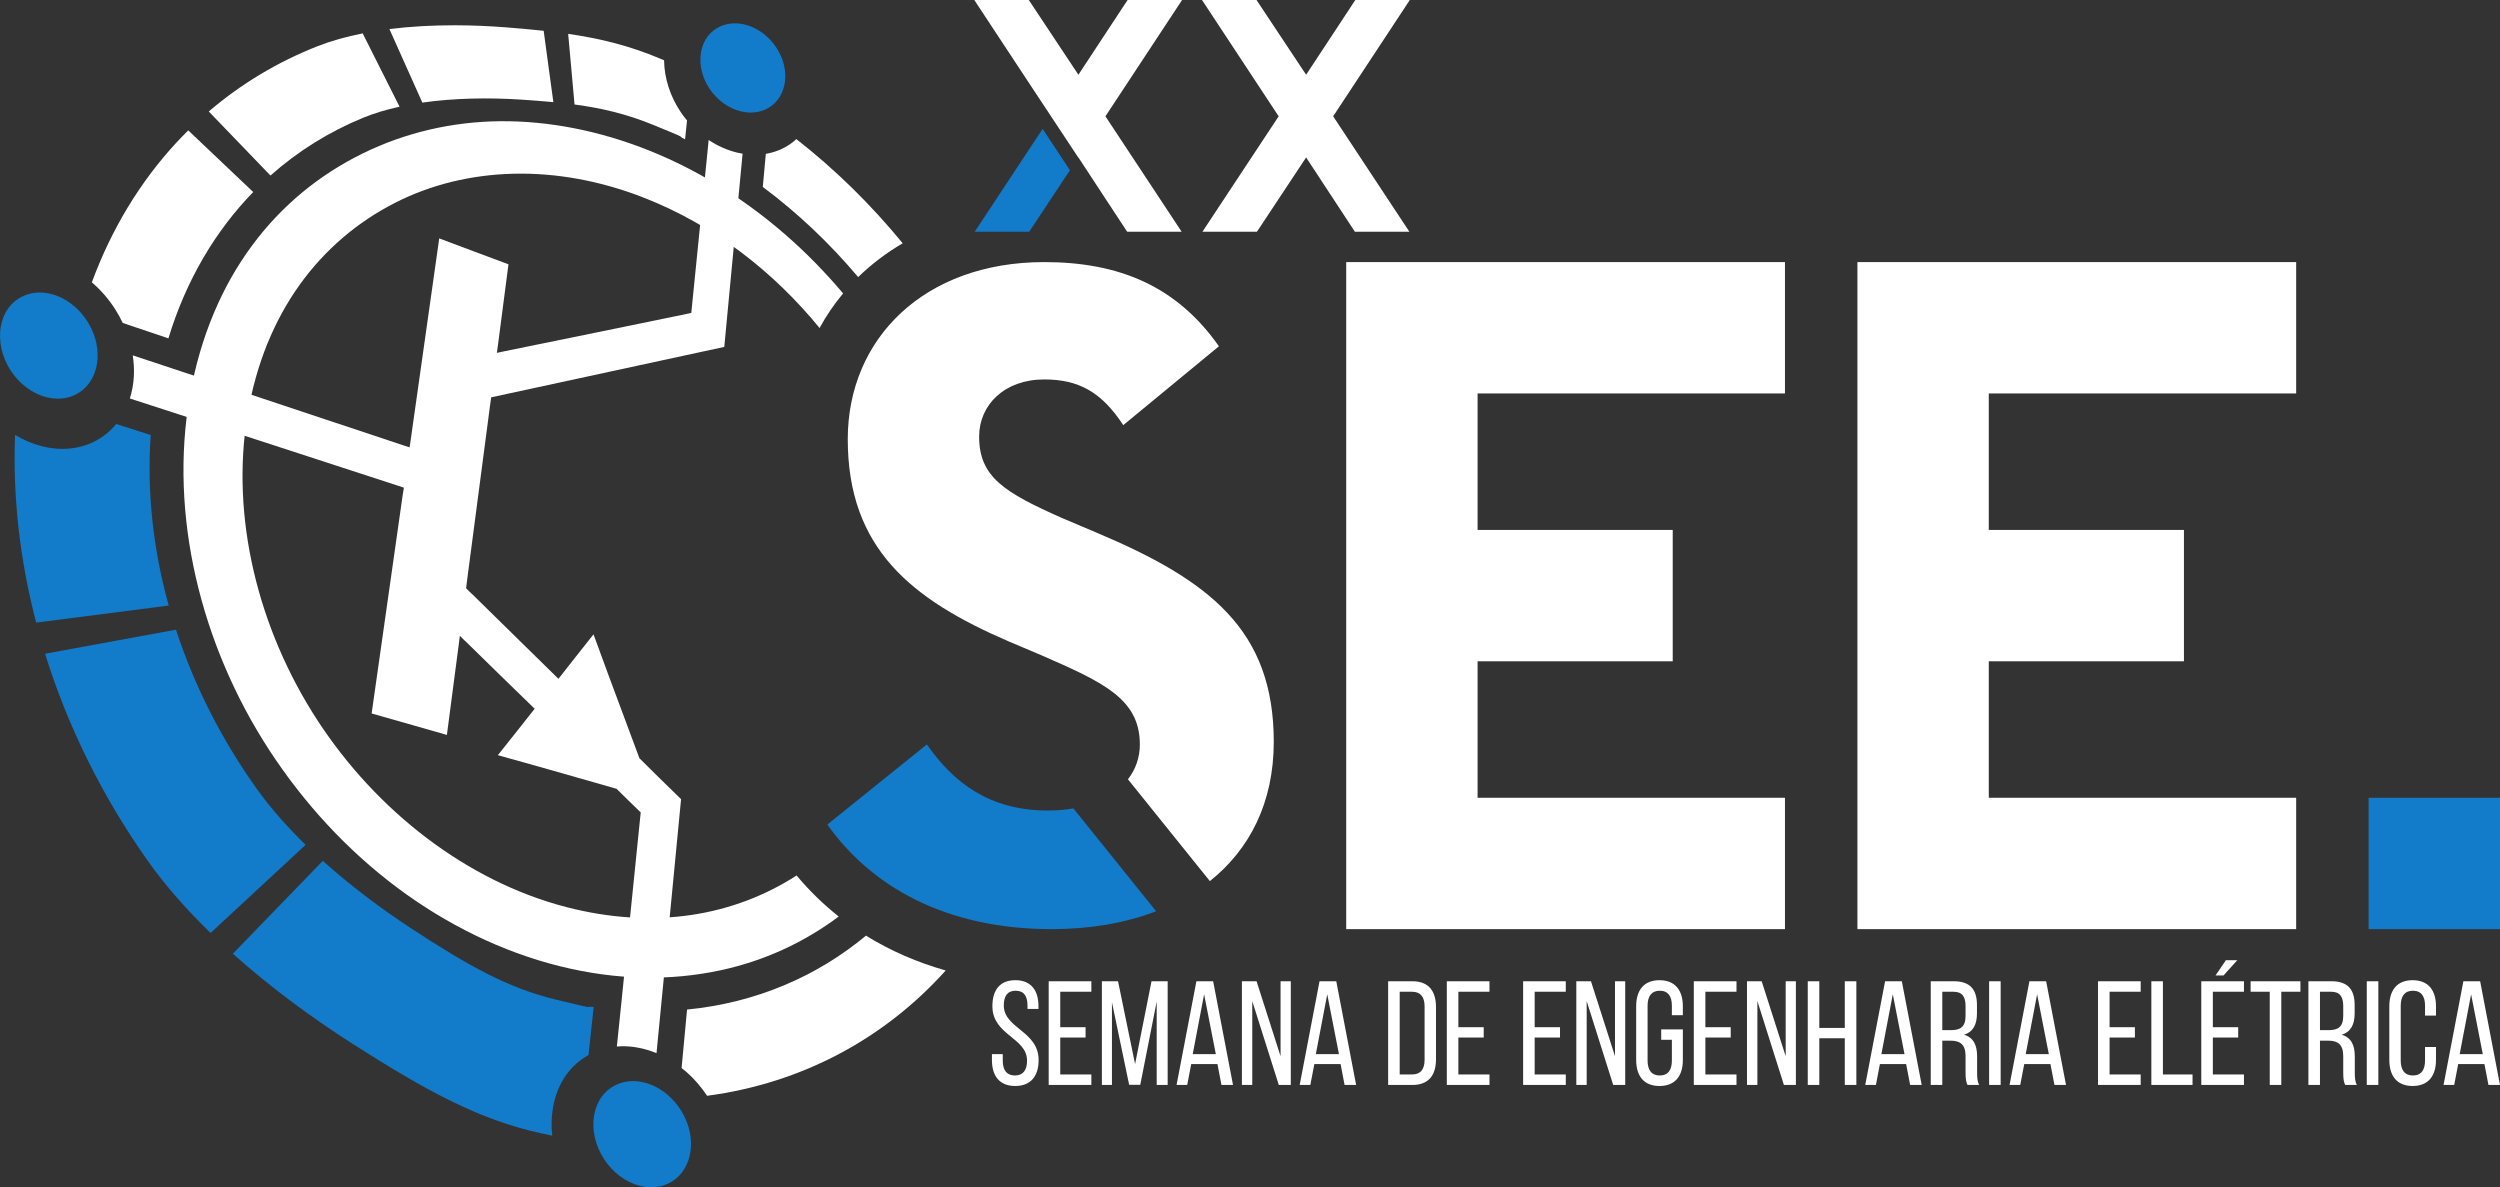 <?xml version="1.0" encoding="UTF-8" standalone="no"?>
<!-- Created with Inkscape (http://www.inkscape.org/) -->

<svg
   xmlns:dc="http://purl.org/dc/elements/1.1/"
   xmlns:cc="http://creativecommons.org/ns#"
   xmlns:rdf="http://www.w3.org/1999/02/22-rdf-syntax-ns#"
   xmlns:svg="http://www.w3.org/2000/svg"
   xmlns="http://www.w3.org/2000/svg"
   xmlns:sodipodi="http://sodipodi.sourceforge.net/DTD/sodipodi-0.dtd"
   xmlns:inkscape="http://www.inkscape.org/namespaces/inkscape"
   width="186.786mm"
   height="88.707mm"
   viewBox="0 0 661.839 314.315"
   id="svg4444"
   version="1.1"
   inkscape:version="0.91 r13725"
   sodipodi:docname="see.svg">
  <rect x="0" y="0" width="661.839" height="314.315" fill="#333333" stroke="none"/>
  <defs
     id="defs4446" />
  <sodipodi:namedview
     id="base"
     pagecolor="#181c24"
     bordercolor="#666666"
     borderopacity="1.0"
     inkscape:pageopacity="0"
     inkscape:pageshadow="2"
     inkscape:zoom="0.7"
     inkscape:cx="98.028308"
     inkscape:cy="236.88344"
     inkscape:document-units="px"
     inkscape:current-layer="layer1"
     showgrid="false"
     inkscape:snap-object-midpoints="false"
     inkscape:snap-center="false"
     inkscape:window-width="1920"
     inkscape:window-height="1084"
     inkscape:window-x="0"
     inkscape:window-y="0"
     inkscape:window-maximized="1"
     fit-margin-top="0"
     fit-margin-left="0"
     fit-margin-right="0"
     fit-margin-bottom="0" />
  <g
     inkscape:groupmode="layer"
     id="layer2"
     inkscape:label="Camada 2"
     transform="translate(-52.46,-377.079)" />
  <g
     inkscape:label="Camada 1"
     inkscape:groupmode="layer"
     id="layer1"
     transform="translate(-52.46,-377.079)">
    <g
       id="g5615">
      <g
         id="g16101">
        <path
           inkscape:connector-curvature="0"
           style="fill:#ffffff;fill-opacity:1;fill-rule:evenodd;stroke:none"
           d="m 184.988,409.168 c -12.979,0.113 -25.357,3.076 -36.412,8.486 -23.051,11.284 -40.293,32.819 -45.846,64.156 -5.551,31.339 2.755,65.865 21.09,93.965 9.151,14.029 20.645,26.464 33.789,36.293 12.994,9.723 27.735,16.992 42.979,20.781 15.25,3.794 29.458,3.917 42.539,1.119 11.655,-2.496 22.23,-7.411 31.371,-14.254 -4.008,-3.171 -7.743,-6.787 -11.154,-10.865 -16.461,10.617 -37.456,14.472 -61.018,8.352 -26.28,-6.826 -50.231,-25.434 -65.895,-49.535 C 120.768,543.565 113.449,513.876 118,486.83 c 4.551,-27.041 19.295,-45.98 39.008,-56.039 18.945,-9.669 42.76,-10.481 66.07,-1.311 18.393,7.237 34.07,19.423 46.354,34.432 1.79,-3.274 3.869,-6.337 6.227,-9.158 -4.731,-5.61 -9.869,-10.867 -15.379,-15.648 -10.6,-9.199 -22.567,-16.789 -35.84,-22.125 -13.271,-5.332 -26.776,-7.915 -39.451,-7.812 z"
           id="path14049" />
        <path
           inkscape:connector-curvature="0"
           style="fill:#127bca;fill-opacity:1;fill-rule:evenodd;stroke:none"
           d="m 99.051,543.777 c 4.896,14.985 12.224,29.345 21.547,42.354 3.589,5.006 7.949,9.909 12.77,14.605 l -25.164,23.334 C 101.905,617.945 96.231,611.542 91.6,604.998 79.694,588.178 70.433,569.597 64.389,550.146 l 34.662,-6.369 z"
           id="path14043" />
        <path
           inkscape:connector-curvature="0"
           style="fill:#ffffff;fill-opacity:1;fill-rule:evenodd;stroke:none"
           d="m 173.029,383.771 c -5.931,-0.014 -11.838,0.295 -17.475,1.002 l 8.715,19.467 c 8.33,-1.195 17.391,-1.353 26.045,-0.799 3.082,0.198 5.922,0.419 8.639,0.678 l -2.564,-18.887 c -3.208,-0.348 -6.563,-0.653 -10.205,-0.932 -4.327,-0.332 -8.747,-0.519 -13.154,-0.529 z"
           id="path14071" />
        <path
           inkscape:connector-curvature="0"
           style="fill:#ffffff;fill-opacity:1;fill-rule:evenodd;stroke:none"
           d="m 148.473,385.912 c -4.288,0.852 -8.337,1.976 -12.01,3.424 -10.433,4.108 -20.129,9.892 -28.736,17.254 l 16.334,16.957 c 7.319,-6.501 15.606,-11.637 24.555,-15.301 2.948,-1.208 6.188,-2.17 9.617,-2.924 l -9.76,-19.41 z"
           id="path14069" />
        <path
           inkscape:connector-curvature="0"
           style="fill:#ffffff;fill-opacity:1;fill-rule:evenodd;stroke:none"
           d="m 202.873,386.039 1.688,18.703 c 7.329,0.978 13.731,2.511 20.643,5.326 10.991,4.473 5.786,2.524 8.617,3.896 0.172,-1.678 0.345,-3.326 0.52,-4.994 -0.588,-0.708 -1.145,-1.441 -1.66,-2.203 -2.786,-4.125 -4.37,-8.988 -4.416,-13.725 -0.494,-0.208 -0.562,-0.241 -1.133,-0.48 -7.996,-3.355 -15.54,-5.253 -24.258,-6.523 z"
           id="path14081" />
        <path
           inkscape:connector-curvature="0"
           style="fill:#ffffff;fill-opacity:1;fill-rule:evenodd;stroke:none"
           d="m 263.273,413.902 c -0.272,0.249 -0.539,0.503 -0.828,0.73 -1.886,1.482 -4.115,2.54 -6.596,3.053 -0.214,0.044 -0.432,0.079 -0.648,0.115 -0.266,2.928 -0.536,5.821 -0.801,8.771 9.279,6.907 17.75,14.971 25.248,23.865 3.515,-3.43 7.475,-6.423 11.787,-8.955 -8.361,-10.196 -17.816,-19.51 -28.162,-27.58 z"
           id="path14079" />
        <path
           inkscape:connector-curvature="0"
           style="fill:#ffffff;fill-opacity:1;fill-rule:evenodd;stroke:none"
           d="m 240.07,414.146 c -0.152,1.529 -0.303,3.019 -0.455,4.553 -1.343,13.511 -2.738,27.233 -4.145,41.213 -0.294,0.087 -0.605,0.136 -0.869,0.199 -15.697,3.232 -31.919,6.573 -48.652,9.971 -0.659,0.142 -1.284,0.263 -1.947,0.41 0.098,-0.714 0.199,-1.426 0.297,-2.139 0.932,-7.164 1.856,-14.264 2.77,-21.299 -6.084,-2.281 -12.173,-4.526 -18.33,-6.865 -2.495,17.5 -5.006,35.303 -7.564,53.432 -0.098,0.655 -0.194,1.308 -0.283,1.895 -0.649,-0.21 -1.303,-0.42 -1.924,-0.625 -17.226,-5.737 -34.849,-11.611 -52.842,-17.598 -6.033,-2.006 -12.386,-4.108 -18.521,-6.141 0.274,1.835 0.394,3.701 0.289,5.586 -0.114,2.053 -0.479,4.009 -1.057,5.834 5.736,1.859 11.697,3.789 17.336,5.621 18.17,5.907 35.936,11.699 53.223,17.334 0.659,0.205 1.313,0.409 1.992,0.658 -0.116,0.615 -0.216,1.264 -0.318,1.918 -2.68,18.951 -5.41,38.225 -8.223,57.854 6.709,1.919 13.298,3.811 19.924,5.678 1.055,-8.037 2.095,-15.982 3.135,-23.926 0.077,-0.781 0.185,-1.557 0.287,-2.305 0.239,0.24 0.507,0.488 0.752,0.727 0.229,0.269 0.475,0.509 0.777,0.732 0.077,0.089 0.156,0.181 0.238,0.24 6.021,5.912 12.041,11.796 18.047,17.607 -3.237,4.096 -6.451,8.18 -9.746,12.291 7.109,1.962 14.151,3.969 21.1,5.951 3.432,0.981 6.894,1.968 10.326,2.949 2.115,2.085 4.234,4.194 6.393,6.25 -1.68,16.474 -3.372,33.3 -5.119,50.371 -0.39,3.804 -0.802,7.77 -1.197,11.605 0.484,-0.041 0.972,-0.07 1.465,-0.074 2.83,-0.023 5.846,0.554 8.809,1.744 0.075,0.03 0.148,0.065 0.223,0.096 0.827,-8.501 1.815,-18.566 2.523,-25.939 1.821,-18.906 3.257,-33.755 3.98,-41.309 -3.672,-3.574 -7.36,-7.173 -11.027,-10.836 -1.357,-3.647 -2.71,-7.26 -4.076,-10.951 -2.725,-7.309 -5.43,-14.571 -8.076,-21.846 -3.076,3.891 -6.2,7.818 -9.281,11.773 -7.53,-7.384 -15.094,-14.8 -22.701,-22.281 -0.616,-0.556 -1.201,-1.103 -1.748,-1.709 0.102,-0.741 0.181,-1.527 0.283,-2.27 2.05,-15.659 4.086,-31.017 6.059,-46.125 0.099,-0.713 0.201,-1.424 0.299,-2.137 21.401,-4.654 41.929,-9.083 61.709,-13.346 1.43,-14.946 2.792,-29.557 4.164,-43.971 0.229,-2.422 0.452,-4.772 0.682,-7.182 -0.481,-0.081 -0.967,-0.173 -1.459,-0.291 -2.641,-0.634 -5.203,-1.793 -7.518,-3.33 z"
           id="path14067" />
        <path
           inkscape:connector-curvature="0"
           style="fill:#ffffff;fill-opacity:1;fill-rule:evenodd;stroke:none"
           d="m 102.297,411.596 c -1.124,1.114 -2.232,2.25 -3.311,3.424 -9.325,10.138 -16.94,22.485 -22.211,36.811 0.058,0.049 0.12,0.093 0.178,0.143 2.342,2.032 4.39,4.441 6.061,7.068 0.723,1.137 1.362,2.324 1.941,3.537 4.031,1.359 8.095,2.728 12.092,4.076 4.708,-15.502 12.504,-28.516 22.451,-38.738 L 102.297,411.596 Z"
           id="path14065" />
        <path
           inkscape:connector-curvature="0"
           style="fill:#127bca;fill-opacity:1;fill-rule:evenodd;stroke:none"
           d="m 83.225,489.322 c -0.763,0.93 -1.601,1.78 -2.518,2.525 -2.168,1.764 -4.732,3.022 -7.584,3.633 -2.921,0.625 -6.093,0.597 -9.498,-0.25 -2.489,-0.619 -4.916,-1.658 -7.176,-3.018 -0.646,16.537 1.308,33.285 5.584,49.691 L 97.125,537.387 c -4.098,-14.778 -5.824,-30.05 -4.76,-45.141 -3.004,-0.962 -6.111,-1.955 -9.141,-2.924 z"
           id="path14059" />
        <path
           inkscape:connector-curvature="0"
           style="fill:#127bca;fill-opacity:1;fill-rule:evenodd;stroke:none"
           d="m 137.912,604.979 -23.809,24.586 c 9.779,8.741 20.66,16.786 31.406,23.662 19.867,12.71 33.817,20.288 50.121,23.852 1.542,0.338 1.915,0.413 3.029,0.654 -0.28,-2.512 -0.229,-5.029 0.201,-7.459 1.172,-6.615 4.678,-11.269 9.406,-13.887 0.448,-4.225 0.911,-8.52 1.354,-12.707 -3.32,-0.469 2.725,1.124 -10.025,-1.973 -12.749,-3.095 -23.26,-9.008 -38.285,-18.852 -7.987,-5.236 -16.079,-11.307 -23.398,-17.877 z"
           id="path14057" />
        <path
           inkscape:connector-curvature="0"
           style="fill:#ffffff;fill-opacity:1;fill-rule:evenodd;stroke:none"
           d="m 281.713,624.779 c -13.028,10.822 -29.184,17.79 -47.365,19.566 -0.491,5.102 -0.968,10.303 -1.447,15.482 0.382,0.301 0.77,0.594 1.137,0.912 2.149,1.865 4.036,4.056 5.625,6.434 25.4,-3.377 47.148,-15.346 63.158,-33.172 -7.47,-2.122 -14.567,-5.175 -21.107,-9.223 z"
           id="path3358-0" />
        <path
           inkscape:connector-curvature="0"
           id="path3356-3-5"
           style="fill:#127bca;fill-opacity:1;fill-rule:evenodd;stroke:none"
           d="m 224.848,664.244 c 1.646,0.662 3.13,1.603 4.445,2.744 1.301,1.129 2.439,2.467 3.367,3.926 1.853,2.916 2.904,6.326 2.709,9.83 -0.194,3.504 -1.679,6.511 -3.991,8.393 -1.204,0.98 -2.628,1.679 -4.212,2.018 -1.622,0.347 -3.384,0.332 -5.276,-0.139 -1.891,-0.47 -3.719,-1.371 -5.33,-2.577 -1.63,-1.219 -3.055,-2.761 -4.19,-4.501 -2.274,-3.485 -3.304,-7.767 -2.615,-11.653 0.689,-3.886 2.827,-6.557 5.686,-7.956 1.371,-0.671 2.906,-1.038 4.516,-1.052 1.572,-0.013 3.247,0.308 4.893,0.969 z"
           sodipodi:nodetypes="ccccccccccccc" />
        <path
           inkscape:connector-curvature="0"
           id="path3356-3-3-4"
           style="fill:#127bca;fill-opacity:1;fill-rule:evenodd;stroke:none"
           d="m 67.765,455.477 c 1.646,0.662 3.13,1.603 4.445,2.744 1.301,1.129 2.439,2.467 3.367,3.926 1.853,2.916 2.904,6.326 2.709,9.83 -0.194,3.504 -1.679,6.511 -3.991,8.393 -1.204,0.98 -2.628,1.679 -4.212,2.018 -1.622,0.347 -3.384,0.332 -5.276,-0.139 -1.891,-0.47 -3.719,-1.371 -5.33,-2.577 -1.63,-1.219 -3.055,-2.761 -4.19,-4.501 -2.274,-3.485 -3.304,-7.767 -2.615,-11.653 0.689,-3.886 2.827,-6.557 5.686,-7.956 1.371,-0.671 2.906,-1.038 4.516,-1.052 1.572,-0.013 3.247,0.308 4.893,0.969 z"
           sodipodi:nodetypes="ccccccccccccc" />
        <path
           inkscape:connector-curvature="0"
           id="path3356-3-2-6"
           style="fill:#127bca;fill-opacity:1;fill-rule:evenodd;stroke:none"
           d="m 251.188,384.068 c 1.432,0.556 2.723,1.347 3.866,2.306 1.131,0.949 2.122,2.073 2.928,3.3 1.612,2.45 2.525,5.316 2.356,8.26 -0.169,2.944 -1.46,5.472 -3.472,7.053 -1.048,0.823 -2.286,1.411 -3.664,1.696 -1.411,0.292 -2.944,0.279 -4.589,-0.117 -1.644,-0.395 -3.234,-1.153 -4.636,-2.166 -1.418,-1.024 -2.658,-2.32 -3.645,-3.783 -1.978,-2.929 -2.874,-6.527 -2.275,-9.793 0.599,-3.266 2.459,-5.51 4.945,-6.686 1.192,-0.564 2.528,-0.873 3.928,-0.884 1.367,-0.011 2.824,0.258 4.256,0.814 z"
           sodipodi:nodetypes="ccccccccccccc" />
      </g>
      <g
         id="g14059">
        <path
           inkscape:connector-curvature="0"
           id="path3364-3"
           style="fill:#127bca;fill-opacity:1;fill-rule:nonzero;stroke:none"
           d="m 336.627,591.103 c -2.09,0.361 -4.335,0.551 -6.724,0.551 -15.531,0 -24.985,-7.372 -32.075,-17.5 l -26.338,21.216 c 11.48,16.206 31.064,27.685 59.429,27.685 10.102,0 19.467,-1.606 27.617,-4.731 l -21.91,-27.221 z" />
        <path
           inkscape:connector-curvature="0"
           id="path3366-7"
           style="fill:#ffffff;fill-opacity:1;fill-rule:nonzero;stroke:none"
           d="m 342.4,517.934 -8.78,-3.716 c -15.195,-6.753 -21.949,-10.806 -21.949,-21.552 0,-8.443 6.754,-15.137 17.223,-15.137 9.116,0 15.19,3.321 20.933,12.1 l 25.323,-20.879 c -11.143,-15.869 -26.334,-22.285 -46.255,-22.285 -31.744,0 -52.002,20.259 -52.002,46.875 0,28.984 16.885,42.436 42.544,53.52 l 8.78,3.716 c 16.211,7.09 26.001,11.48 26.001,23.579 0,3.462 -1.104,6.601 -3.15,9.234 l 21.685,26.949 c 10.556,-8.394 16.919,-20.811 16.919,-36.856 0,-29.604 -16.885,-42.774 -47.27,-55.546" />
        <path
           inkscape:connector-curvature="0"
           id="path3368-4"
           style="fill:#ffffff;fill-opacity:1;fill-rule:nonzero;stroke:none"
           d="m 578.962,481.239 81.376,0 0,-34.775 -116.153,0 0,176.591 116.153,0 0,-34.775 -81.376,0 0,-36.133 51.665,0 0,-34.776 -51.665,0 0,-36.133 z" />
        <path
           inkscape:connector-curvature="0"
           id="path3370-5"
           style="fill:#ffffff;fill-opacity:1;fill-rule:nonzero;stroke:none"
           d="m 443.63,481.239 81.373,0 0,-34.775 -116.153,0 0,176.591 116.153,0 0,-34.775 -81.373,0 0,-36.133 51.66,0 0,-34.776 -51.66,0 0,-36.133 z" />
        <path
           inkscape:connector-curvature="0"
           id="path3372-2"
           style="fill:#127bca;fill-opacity:1;fill-rule:evenodd;stroke:none"
           d="m 679.519,588.28 34.78,0 0,34.775 -34.78,0 0,-34.775 z" />
      </g>
      <path
         d="m 321.261,636.571 c -4.121,0 -6.079,2.631 -6.079,6.865 0,7.73 9.175,8.315 9.175,14.434 0,2.475 -1.02,3.926 -3.212,3.926 -2.197,0 -3.219,-1.451 -3.219,-3.926 l 0,-1.724 -2.866,0 0,1.567 c 0,4.16 1.964,6.865 6.162,6.865 4.195,0 6.196,-2.705 6.196,-6.865 0,-7.725 -9.219,-8.315 -9.219,-14.473 0,-2.433 0.943,-3.882 3.14,-3.882 2.197,0 3.135,1.45 3.135,3.921 l 0,0.904 2.905,0 0,-0.748 c 0,-4.155 -1.962,-6.865 -6.119,-6.865 z m 11.885,12.436 0,-9.375 8.238,0 0,-2.784 -11.299,0 0,27.456 11.299,0 0,-2.783 -8.238,0 0,-9.771 6.704,0 0,-2.744 -6.704,0 z m 25.532,-6.787 0,22.085 2.905,0 0,-27.456 -4.277,0 -4.35,21.925 -4.513,-21.925 -4.276,0 0,27.456 2.665,0 0,-21.889 4.551,21.85 2.944,0 4.351,-22.046 z m 16.084,16.554 1.06,5.531 3.061,0 -5.259,-27.456 -4.434,0 -5.254,27.456 2.822,0 1.059,-5.531 6.944,0 z m -3.53,-18.473 3.1,15.845 -6.117,0 3.018,-15.845 z m 12.749,1.802 7.021,22.201 3.179,0 0,-27.456 -2.71,0 0,19.844 -6.353,-19.844 -3.881,0 0,27.456 2.744,0 0,-22.201 z m 23.379,16.67 1.06,5.531 3.056,0 -5.254,-27.456 -4.434,0 -5.254,27.456 2.822,0 1.06,-5.531 6.942,0 z m -3.53,-18.473 3.096,15.845 -6.119,0 3.022,-15.845 z m 16.122,-3.453 0,27.456 6.431,0 c 4.277,0 6.235,-2.587 6.235,-6.786 l 0,-13.848 c 0,-4.234 -1.958,-6.822 -6.235,-6.822 l -6.431,0 z m 3.058,24.674 0,-21.89 3.295,0 c 2.237,0 3.296,1.373 3.296,3.882 l 0,14.12 c 0,2.51 -1.059,3.888 -3.256,3.888 l -3.335,0 z m 15.533,-12.515 0,-9.375 8.236,0 0,-2.784 -11.294,0 0,27.456 11.294,0 0,-2.783 -8.236,0 0,-9.771 6.709,0 0,-2.744 -6.709,0 z m 20.2,0 0,-9.375 8.238,0 0,-2.784 -11.295,0 0,27.456 11.295,0 0,-2.783 -8.238,0 0,-9.771 6.709,0 0,-2.744 -6.709,0 z m 13.769,-6.904 7.022,22.201 3.179,0 0,-27.456 -2.706,0 0,19.844 -6.356,-19.844 -3.882,0 0,27.456 2.744,0 0,-22.201 z m 19.259,-5.532 c -4.195,0 -6.157,2.749 -6.157,6.904 l 0,14.2 c 0,4.16 1.962,6.904 6.157,6.904 4.237,0 6.201,-2.744 6.201,-6.904 l 0,-8.081 -5.729,0 0,2.749 2.822,0 0,5.489 c 0,2.475 -0.976,3.965 -3.212,3.965 -2.197,0 -3.217,-1.49 -3.217,-3.965 l 0,-14.512 c 0,-2.47 1.02,-3.96 3.217,-3.96 2.236,0 3.212,1.49 3.212,3.96 l 0,2.51 2.906,0 0,-2.354 c 0,-4.155 -1.964,-6.904 -6.201,-6.904 z m 12.162,12.436 0,-9.375 8.238,0 0,-2.784 -11.299,0 0,27.456 11.299,0 0,-2.783 -8.238,0 0,-9.771 6.709,0 0,-2.744 -6.709,0 z m 13.77,-6.904 7.021,22.201 3.174,0 0,-27.456 -2.705,0 0,19.844 -6.353,-19.844 -3.888,0 0,27.456 2.75,0 0,-22.201 z m 23.139,9.844 0,12.357 3.062,0 0,-27.456 -3.062,0 0,12.354 -6.747,0 0,-12.354 -3.056,0 0,27.456 3.056,0 0,-12.357 6.747,0 z m 16.241,6.826 1.059,5.531 3.061,0 -5.259,-27.456 -4.433,0 -5.255,27.456 2.822,0 1.06,-5.531 6.944,0 z m -3.531,-18.473 3.101,15.845 -6.124,0 3.022,-15.845 z m 10.045,-3.453 0,27.456 3.056,0 0,-11.727 2.158,0 c 2.549,0 4,0.981 4,4.076 l 0,4.316 c 0,1.846 0.156,2.549 0.512,3.335 l 3.095,0 c -0.507,-0.943 -0.546,-2.08 -0.546,-3.295 l 0,-4.272 c 0,-2.945 -0.943,-4.986 -3.453,-5.728 2.354,-0.748 3.414,-2.632 3.414,-5.65 l 0,-2.236 c 0,-4.077 -1.808,-6.275 -6.119,-6.275 l -6.117,0 z m 3.056,12.945 0,-10.161 2.984,0 c 2.275,0 3.174,1.294 3.174,3.765 l 0,2.626 c 0,2.984 -1.451,3.77 -3.882,3.77 l -2.275,0 z m 12.398,-12.945 0,27.456 3.056,0 0,-27.456 -3.056,0 z m 16.235,21.925 1.06,5.531 3.061,0 -5.259,-27.456 -4.429,0 -5.259,27.456 2.828,0 1.059,-5.531 6.939,0 z m -3.53,-18.473 3.1,15.845 -6.117,0 3.018,-15.845 z m 19.185,8.706 0,-9.375 8.236,0 0,-2.784 -11.299,0 0,27.456 11.299,0 0,-2.783 -8.236,0 0,-9.771 6.704,0 0,-2.744 -6.704,0 z m 21.962,15.297 0,-2.783 -7.843,0 0,-24.674 -3.061,0 0,27.456 10.904,0 z m 8.828,-33.028 -2.744,4.039 2.114,0 3.647,-4.039 -3.018,0 z m -3.451,17.73 0,-9.375 8.236,0 0,-2.784 -11.299,0 0,27.456 11.299,0 0,-2.783 -8.236,0 0,-9.771 6.709,0 0,-2.744 -6.709,0 z m 18.12,15.297 0,-24.672 5.064,0 0,-2.784 -13.184,0 0,2.784 5.062,0 0,24.672 3.058,0 z m 7.178,-27.456 0,27.456 3.061,0 0,-11.727 2.159,0 c 2.549,0 3.999,0.981 3.999,4.076 l 0,4.316 c 0,1.846 0.156,2.549 0.512,3.335 l 3.096,0 c -0.509,-0.943 -0.547,-2.08 -0.547,-3.295 l 0,-4.272 c 0,-2.945 -0.943,-4.986 -3.453,-5.728 2.354,-0.748 3.414,-2.632 3.414,-5.65 l 0,-2.236 c 0,-4.077 -1.806,-6.275 -6.119,-6.275 l -6.122,0 z m 3.061,12.945 0,-10.161 2.984,0 c 2.27,0 3.174,1.294 3.174,3.765 l 0,2.626 c 0,2.984 -1.45,3.77 -3.882,3.77 l -2.275,0 z m 12.393,-12.945 0,27.456 3.061,0 0,-27.456 -3.061,0 z m 12.124,-0.278 c -4.199,0 -6.156,2.749 -6.156,6.904 l 0,14.2 c 0,4.16 1.958,6.904 6.156,6.904 4.234,0 6.196,-2.744 6.196,-6.904 l 0,-3.414 -2.9,0 0,3.57 c 0,2.475 -0.981,3.965 -3.217,3.965 -2.197,0 -3.217,-1.49 -3.217,-3.965 l 0,-14.512 c 0,-2.47 1.02,-3.96 3.217,-3.96 2.236,0 3.217,1.49 3.217,3.96 l 0,2.627 2.9,0 0,-2.471 c 0,-4.155 -1.962,-6.904 -6.196,-6.904 z m 19.024,22.203 1.06,5.531 3.056,0 -5.254,-27.456 -4.434,0 -5.254,27.456 2.822,0 1.059,-5.531 6.944,0 z m -3.53,-18.473 3.095,15.845 -6.117,0 3.022,-15.845 z"
         style="fill:#ffffff;fill-opacity:1;fill-rule:nonzero;stroke:none"
         id="path3374-5"
         inkscape:connector-curvature="0" />
      <path
         d="m 411.261,377.079 -13.023,19.785 -13.134,-19.785 -14.429,0 20.293,30.791 -20.176,30.551 14.429,0 13.018,-19.663 12.906,19.663 14.424,0 -20.171,-30.551 20.288,-30.791 -14.424,0 z"
         style="fill:#ffffff;fill-opacity:1;fill-rule:nonzero;stroke:none"
         id="path3376-7"
         inkscape:connector-curvature="0" />
      <path
         d="m 328.479,411.2 -17.974,27.221 14.429,0 10.776,-16.279 -7.231,-10.943 z"
         style="fill:#127bca;fill-opacity:1;fill-rule:nonzero;stroke:none"
         id="path3378-4"
         inkscape:connector-curvature="0" />
      <path
         d="m 350.974,377.079 -13.022,19.785 -13.135,-19.785 -14.429,0 15.338,23.266 12.201,18.453 0.025,-0.039 6.421,9.785 0.029,0.049 6.455,9.829 14.424,0 -20.175,-30.551 20.293,-30.791 -14.424,0 z"
         style="fill:#ffffff;fill-opacity:1;fill-rule:nonzero;stroke:none"
         id="path3380-4"
         inkscape:connector-curvature="0" />
    </g>
  </g>
</svg>
